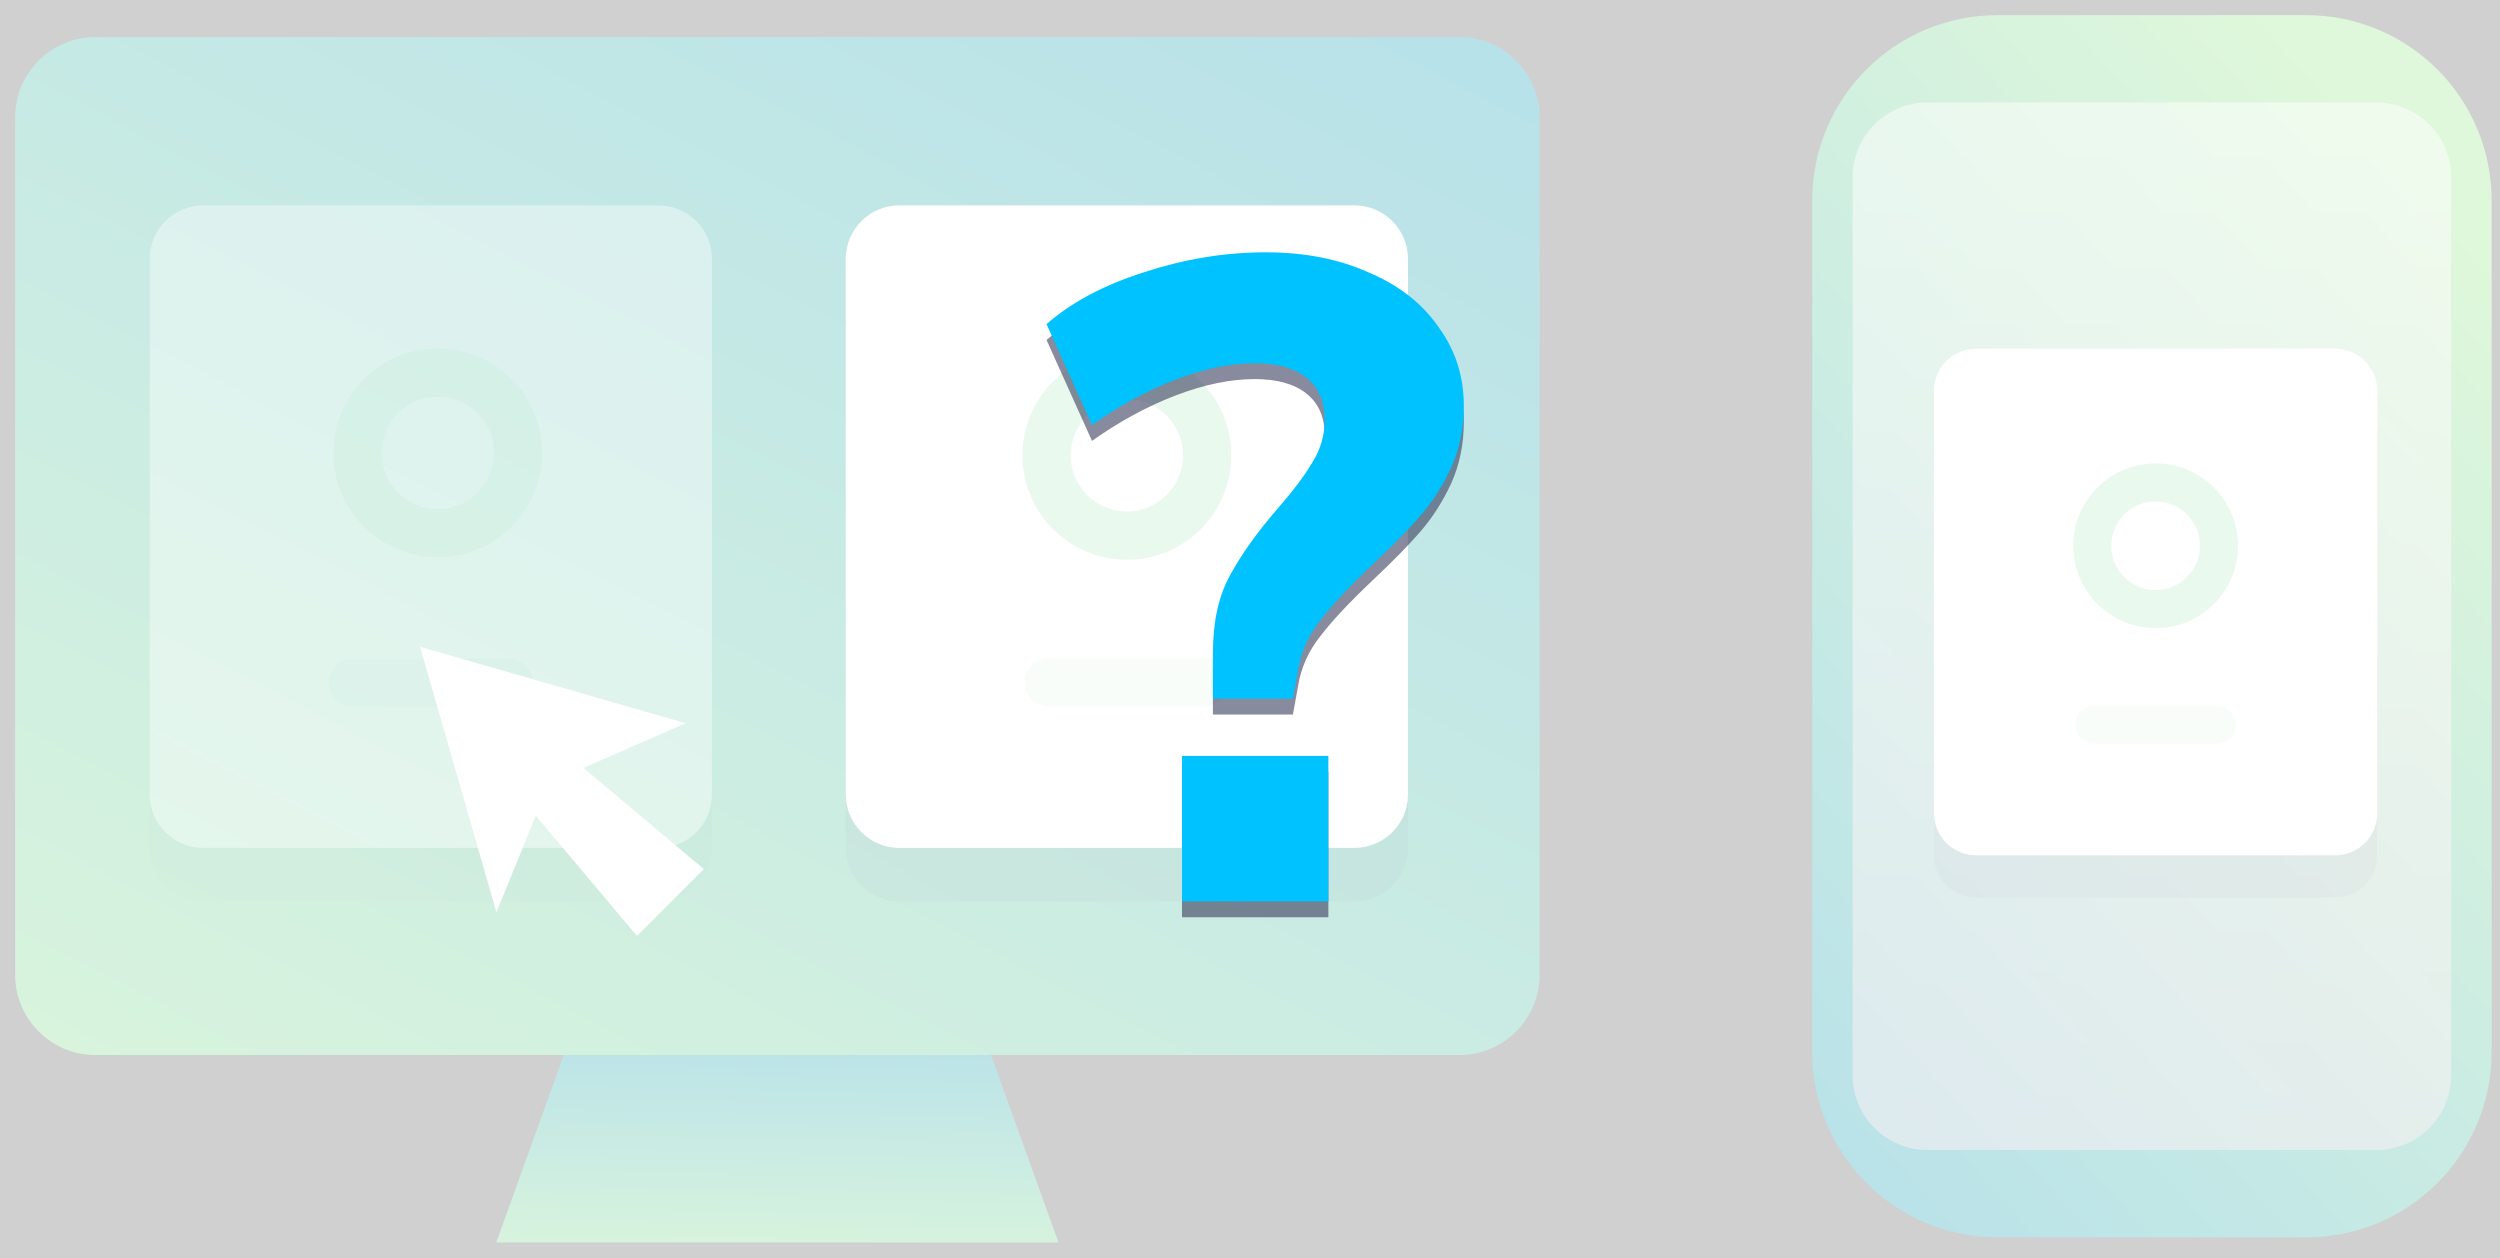 <svg width="165" height="83" viewBox="0 0 165 83" fill="none" xmlns="http://www.w3.org/2000/svg">
<rect x="0" y="0" width="165" height="83" fill="#808080" stroke="none"/>
<path d="M37.207 69.631H65.407L69.859 82H32.754L37.207 69.631Z" fill="url(#paint0_linear)"/>
<path d="M6.301 2.446H96.313C99.24 2.446 101.613 4.82 101.613 7.747V64.331C101.613 67.259 99.24 69.632 96.313 69.632H6.301C3.373 69.632 1 67.259 1 64.331V7.747C1 4.82 3.373 2.446 6.301 2.446Z" fill="url(#paint1_linear)"/>
<path opacity="0.1" d="M59.353 17.089H89.391C91.343 17.089 92.925 18.672 92.925 20.623V55.962C92.925 57.913 91.343 59.495 89.391 59.495H59.353C57.401 59.495 55.819 57.913 55.819 55.962V20.623C55.819 18.672 57.401 17.089 59.353 17.089Z" fill="#373A5B"/>
<path d="M59.355 13.555H89.392C91.344 13.555 92.926 15.137 92.926 17.089V52.428C92.926 54.379 91.344 55.961 89.392 55.961H59.355C57.403 55.961 55.821 54.379 55.821 52.428V17.089C55.821 15.137 57.403 13.555 59.355 13.555Z" fill="white"/>
<path fill-rule="evenodd" clip-rule="evenodd" d="M67.481 30.051C67.481 33.857 70.566 36.942 74.372 36.942C78.178 36.942 81.263 33.857 81.263 30.051C81.263 26.245 78.178 23.16 74.372 23.16C70.566 23.16 67.481 26.245 67.481 30.051ZM78.082 30.051C78.082 32.1 76.421 33.761 74.371 33.761C72.322 33.761 70.661 32.1 70.661 30.051C70.661 28.002 72.322 26.34 74.371 26.34C76.421 26.34 78.082 28.002 78.082 30.051Z" fill="#91DEA6" fill-opacity="0.53"/>
<path d="M69.227 46.629C68.349 46.629 67.637 45.917 67.637 45.039C67.637 44.161 68.349 43.449 69.227 43.449H79.516C80.394 43.449 81.106 44.161 81.106 45.039C81.106 45.917 80.394 46.629 79.516 46.629H69.227Z" fill="#B6E7CC" fill-opacity="0.26"/>
<g opacity="0.4">
<path opacity="0.1" d="M13.415 17.089H43.452C45.404 17.089 46.986 18.672 46.986 20.623V55.962C46.986 57.913 45.404 59.495 43.452 59.495H13.415C11.463 59.495 9.881 57.913 9.881 55.962V20.623C9.881 18.672 11.463 17.089 13.415 17.089Z" fill="#373A5B"/>
<path d="M13.416 13.555H43.453C45.405 13.555 46.987 15.137 46.987 17.089V52.428C46.987 54.379 45.405 55.961 43.453 55.961H13.416C11.464 55.961 9.882 54.379 9.882 52.428V17.089C9.882 15.137 11.464 13.555 13.416 13.555Z" fill="white"/>
<path fill-rule="evenodd" clip-rule="evenodd" d="M22 29.891C22 33.697 25.085 36.782 28.891 36.782C32.697 36.782 35.782 33.697 35.782 29.891C35.782 26.085 32.697 23 28.891 23C25.085 23 22 26.085 22 29.891ZM32.601 29.891C32.601 31.94 30.94 33.601 28.89 33.601C26.841 33.601 25.18 31.94 25.18 29.891C25.18 27.841 26.841 26.18 28.89 26.18C30.94 26.18 32.601 27.841 32.601 29.891Z" fill="#91DEA6" fill-opacity="0.53"/>
<path d="M23.289 46.629C22.411 46.629 21.699 45.917 21.699 45.039C21.699 44.161 22.411 43.449 23.289 43.449H33.577C34.456 43.449 35.168 44.161 35.168 45.039C35.168 45.917 34.456 46.629 33.577 46.629H23.289Z" fill="#D9EFF3"/>
</g>
<path d="M38.511 50.682L46.453 57.363L42.041 61.775L35.36 53.833L32.765 60.209L27.723 42.688L45.244 47.73L38.511 50.682Z" fill="white"/>
<path d="M131.836 1H152.218C158.972 1 164.447 6.475 164.447 13.229V69.435C164.447 76.189 158.972 81.664 152.218 81.664H131.836C125.083 81.664 119.607 76.189 119.607 69.435V13.229C119.607 6.475 125.083 1 131.836 1Z" fill="url(#paint2_linear)"/>
<path opacity="0.5" d="M127.211 6.762H156.843C159.57 6.762 161.781 8.973 161.781 11.7V70.964C161.781 73.691 159.57 75.902 156.843 75.902H127.211C124.484 75.902 122.272 73.691 122.272 70.964V11.7C122.272 8.973 124.484 6.762 127.211 6.762Z" fill="url(#paint3_linear)"/>
<path opacity="0.1" d="M130.427 25.799H154.115C155.654 25.799 156.902 27.047 156.902 28.586V56.454C156.902 57.993 155.654 59.24 154.115 59.24H130.427C128.888 59.24 127.641 57.993 127.641 56.454V28.586C127.641 27.047 128.888 25.799 130.427 25.799Z" fill="#373A5B"/>
<path d="M130.429 23.012H154.116C155.655 23.012 156.903 24.26 156.903 25.799V53.666C156.903 55.206 155.655 56.453 154.116 56.453H130.429C128.89 56.453 127.642 55.206 127.642 53.666V25.799C127.642 24.26 128.89 23.012 130.429 23.012Z" fill="white"/>
<path fill-rule="evenodd" clip-rule="evenodd" d="M136.837 36.021C136.837 39.022 139.27 41.455 142.272 41.455C145.273 41.455 147.706 39.022 147.706 36.021C147.706 33.02 145.273 30.587 142.272 30.587C139.27 30.587 136.837 33.02 136.837 36.021ZM145.197 36.021C145.197 37.637 143.887 38.947 142.271 38.947C140.655 38.947 139.345 37.637 139.345 36.021C139.345 34.405 140.655 33.095 142.271 33.095C143.887 33.095 145.197 34.405 145.197 36.021Z" fill="#C5EED0"/>
<path d="M138.214 49.094C137.521 49.094 136.96 48.533 136.96 47.84C136.96 47.148 137.521 46.586 138.214 46.586H146.327C147.02 46.586 147.581 47.148 147.581 47.84C147.581 48.533 147.02 49.094 146.327 49.094H138.214Z" fill="#ECF9F2"/>
<rect width="165" height="83" fill="white" fill-opacity="0.63"/>
<path d="M80.052 44.16C80.052 42.08 80.432 40.36 81.192 39C81.952 37.6 83.012 36.12 84.372 34.56C85.412 33.36 86.172 32.34 86.652 31.5C87.172 30.66 87.432 29.74 87.432 28.74C87.432 27.54 87.032 26.62 86.232 25.98C85.432 25.34 84.292 25.02 82.812 25.02C81.212 25.02 79.472 25.38 77.592 26.1C75.712 26.82 73.872 27.82 72.072 29.1L69.072 22.44C70.712 21 72.852 19.86 75.492 19.02C78.172 18.14 80.852 17.7 83.532 17.7C86.092 17.7 88.352 18.14 90.312 19.02C92.312 19.86 93.852 21.06 94.932 22.62C96.052 24.14 96.612 25.88 96.612 27.84C96.612 29.32 96.332 30.68 95.772 31.92C95.212 33.12 94.532 34.18 93.732 35.1C92.972 35.98 91.912 37.06 90.552 38.34C89.032 39.78 87.892 41 87.132 42C86.372 42.96 85.892 44.02 85.692 45.18L85.332 47.16H80.052V44.16ZM78.012 50.94H87.672V60.54H78.012V50.94Z" fill="#373A5B" fill-opacity="0.59"/>
<path d="M80.052 43.113C80.052 41.033 80.432 39.313 81.192 37.953C81.952 36.553 83.012 35.073 84.372 33.513C85.412 32.313 86.172 31.293 86.652 30.453C87.172 29.613 87.432 28.693 87.432 27.693C87.432 26.493 87.032 25.573 86.232 24.933C85.432 24.293 84.292 23.973 82.812 23.973C81.212 23.973 79.472 24.333 77.592 25.053C75.712 25.773 73.872 26.773 72.072 28.053L69.072 21.393C70.712 19.953 72.852 18.813 75.492 17.973C78.172 17.093 80.852 16.653 83.532 16.653C86.092 16.653 88.352 17.093 90.312 17.973C92.312 18.813 93.852 20.013 94.932 21.573C96.052 23.093 96.612 24.833 96.612 26.793C96.612 28.273 96.332 29.633 95.772 30.873C95.212 32.073 94.532 33.133 93.732 34.053C92.972 34.933 91.912 36.013 90.552 37.293C89.032 38.733 87.892 39.953 87.132 40.953C86.372 41.913 85.892 42.973 85.692 44.133L85.332 46.113H80.052V43.113ZM78.012 49.893H87.672V59.493H78.012V49.893Z" fill="#00C2FF"/>
<defs>
<linearGradient id="paint0_linear" x1="53.709" y1="85.812" x2="54.033" y2="69.758" gradientUnits="userSpaceOnUse">
<stop stop-color="#A8EB9D"/>
<stop offset="1" stop-color="#4AB5BF"/>
</linearGradient>
<linearGradient id="paint1_linear" x1="56.575" y1="120.639" x2="112.039" y2="13.111" gradientUnits="userSpaceOnUse">
<stop stop-color="#A8EB9D"/>
<stop offset="1" stop-color="#3FAFC3"/>
</linearGradient>
<linearGradient id="paint2_linear" x1="127.595" y1="-23.663" x2="72.432" y2="26.481" gradientUnits="userSpaceOnUse">
<stop stop-color="#A8EB9D"/>
<stop offset="1" stop-color="#3EAEC4"/>
</linearGradient>
<linearGradient id="paint3_linear" x1="161.781" y1="75.902" x2="161.781" y2="6.762" gradientUnits="userSpaceOnUse">
<stop stop-color="#FFD9E2"/>
<stop offset="1" stop-color="white"/>
</linearGradient>
</defs>
</svg>
